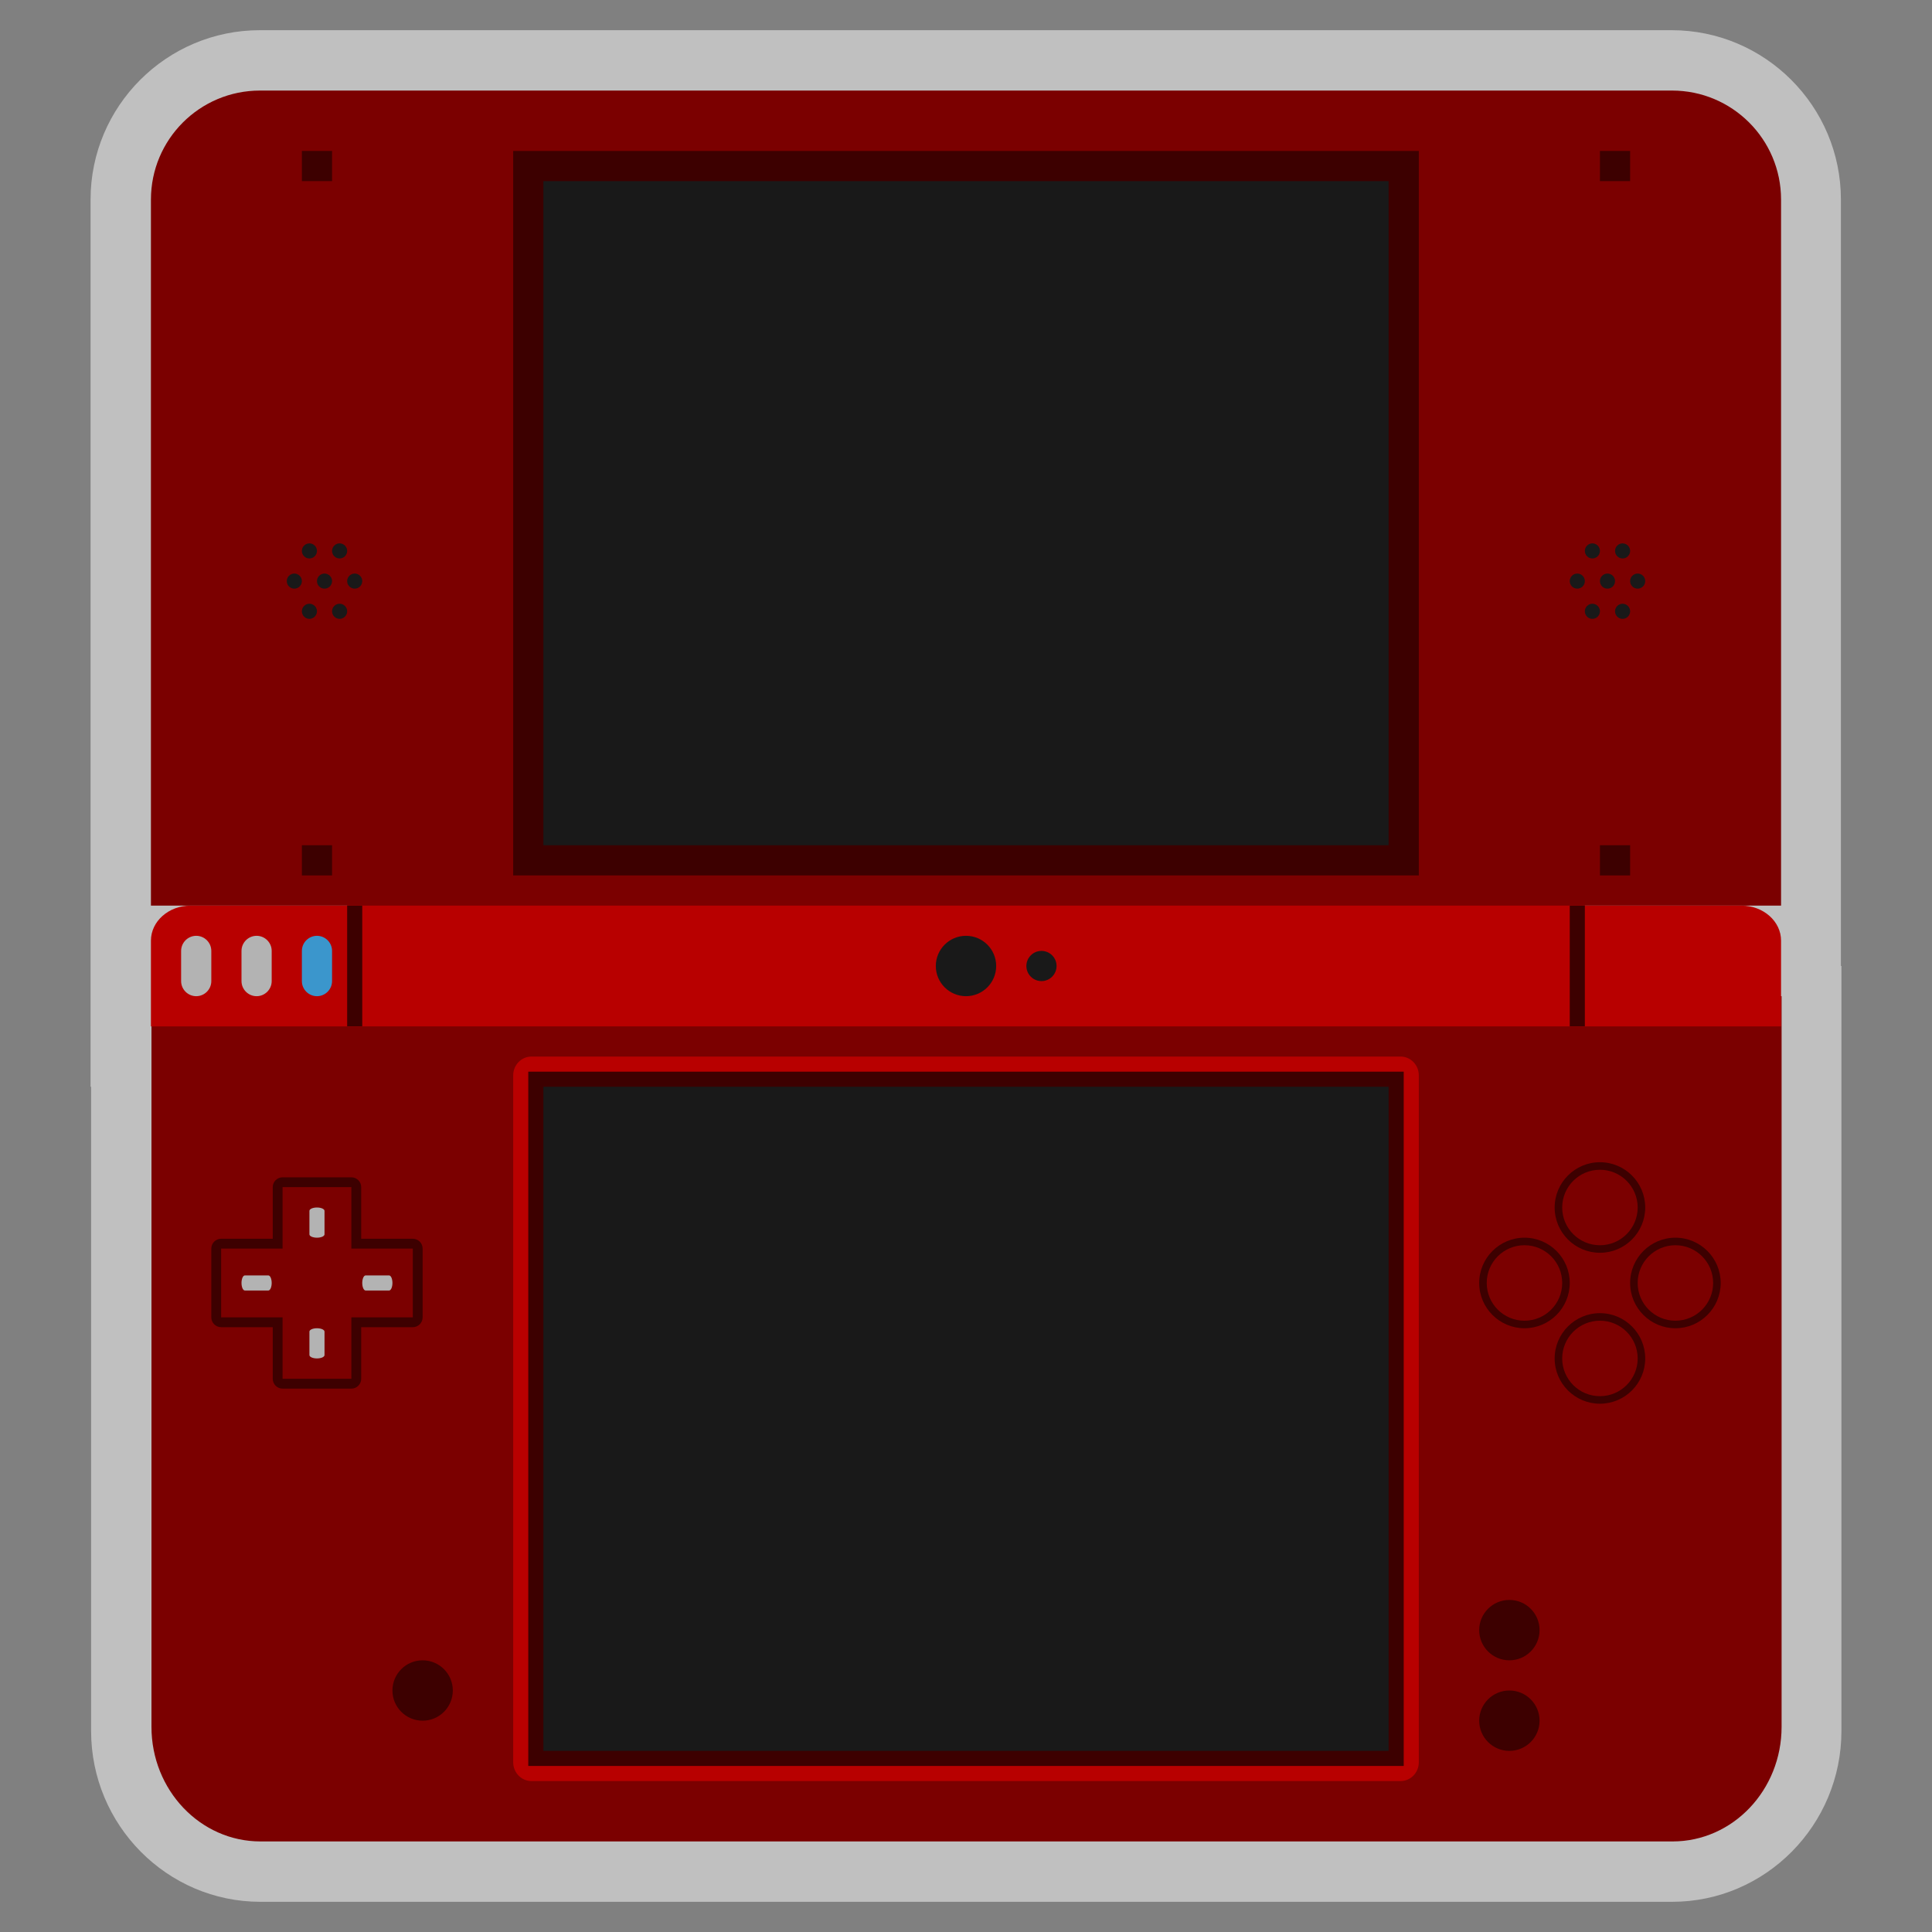<?xml version="1.0" encoding="UTF-8" standalone="no"?>
<svg
   xmlns:dc="http://purl.org/dc/elements/1.1/"
   xmlns:cc="http://creativecommons.org/ns#"
   xmlns:rdf="http://www.w3.org/1999/02/22-rdf-syntax-ns#"
   xmlns:svg="http://www.w3.org/2000/svg"
   xmlns="http://www.w3.org/2000/svg"
   viewBox="0 0 320 320"
   height="320"
   width="320"
   xml:space="preserve"
   version="1.1"
   id="svg2"><rect x="0" y="0" width="320" height="320" fill="#808080" stroke="none"/><defs
     id="defs6"><clipPath
       id="clipPath16"
       clipPathUnits="userSpaceOnUse"><path
         id="path18"
         d="M 0,256 256,256 256,0 0,0 0,256 Z" /></clipPath><clipPath
       id="clipPath24"
       clipPathUnits="userSpaceOnUse"><path
         id="path26"
         d="M 12,252 244,252 244,4 12,4 12,252 Z" /></clipPath></defs><g
     transform="matrix(1.25,0,0,-1.25,0,320)"
     id="g10"><g
       id="g12"><g
         clip-path="url(#clipPath16)"
         id="g14"><g
           id="g20"><g
             id="g22" /><g
             id="g28"><g
               style="opacity:0.5"
               id="g30"
               clip-path="url(#clipPath24)"><g
                 id="g32"
                 transform="translate(243.93,128)"><path
                   id="path34"
                   style="fill:#ffffff;fill-opacity:1;fill-rule:nonzero;stroke:none"
                   d="m 0,0 0,8 0,93.555 C 0,113.931 -10.065,124 -22.438,124 l -187.054,0 c -12.372,0 -22.438,-10.069 -22.438,-22.445 l 0,-93.555 0,-8 0,-8 0,-8 0.071,0 0,-85.354 c 0,-12.487 10.066,-22.646 22.438,-22.646 l 187.053,0 c 12.373,0 22.438,10.159 22.438,22.646 L 0.07,-8 0.07,0 0,0 Z" /></g></g></g></g><g
           transform="translate(221.625,12)"
           id="g36"><path
             id="path38"
             style="fill:#7b0000;fill-opacity:1;fill-rule:nonzero;stroke:none"
             d="m 0,0 -187.11,0 c -7.977,0 -14.445,6.8 -14.445,15.188 l 0,96.812 216,0 0,-96.812 C 14.445,6.8 7.979,0 0,0" /></g><path
           id="path40"
           style="fill:#b80000;fill-opacity:1;fill-rule:nonzero;stroke:none"
           d="m 46,140 164,0 0,-20 -164,0 0,20 z" /><g
           transform="translate(236,136)"
           id="g42"><path
             id="path44"
             style="fill:#7b0000;fill-opacity:1;fill-rule:nonzero;stroke:none"
             d="m 0,0 -216,0 0,93.555 c 0,7.978 6.467,14.445 14.445,14.445 l 187.11,0 C -6.467,108 0,101.533 0,93.555 L 0,0 Z" /></g><g
           transform="translate(188,236)"
           id="g46"><path
             id="path48"
             style="fill:#3d0000;fill-opacity:1;fill-rule:nonzero;stroke:none"
             d="m 0,0 -2.519,0 -114.963,0 -2.518,0 0,-2.633 0,-90.734 0,-2.633 2.518,0 114.963,0 L 0,-96 0,-93.367 0,-2.633 0,0 Z" /></g><path
           id="path50"
           style="fill:#191919;fill-opacity:1;fill-rule:nonzero;stroke:none"
           d="m 184,144 -112,0 0,88 112,0 0,-88 z" /><g
           transform="translate(185.583,116)"
           id="g52"><path
             id="path54"
             style="fill:#b80000;fill-opacity:1;fill-rule:nonzero;stroke:none"
             d="m 0,0 -2.416,0 -110.334,0 -2.417,0 c -1.334,0 -2.416,-1.117 -2.416,-2.496 l 0,-2.496 0,-86.016 0,-2.496 c 0,-1.379 1.082,-2.496 2.416,-2.496 l 2.417,0 110.334,0 2.416,0 c 1.335,0 2.417,1.117 2.417,2.496 l 0,2.496 0,86.016 0,2.496 C 2.417,-1.117 1.335,0 0,0" /></g><g
           transform="translate(186,114)"
           id="g56"><path
             id="path58"
             style="fill:#3d0000;fill-opacity:1;fill-rule:nonzero;stroke:none"
             d="m 0,0 -2.435,0 -111.131,0 -2.434,0 0,-2.523 0,-86.954 0,-2.523 2.434,0 111.131,0 L 0,-92 0,-89.477 0,-2.523 0,0 Z" /></g><path
           id="path60"
           style="fill:#191919;fill-opacity:1;fill-rule:nonzero;stroke:none"
           d="m 184,24 -112,0 0,88 112,0 0,-88 z" /><g
           transform="translate(48,120)"
           id="g62"><path
             id="path64"
             style="fill:#b80000;fill-opacity:1;fill-rule:nonzero;stroke:none"
             d="m 0,0 -28,0 0,11.359 c 0,2.563 2.351,4.641 5.251,4.641 L 0,16 0,0 Z" /></g><g
           transform="translate(208,120)"
           id="g66"><path
             id="path68"
             style="fill:#b80000;fill-opacity:1;fill-rule:nonzero;stroke:none"
             d="m 0,0 28,0 0,11.359 C 28,13.922 25.649,16 22.749,16 L 0,16 0,0 Z" /></g><g
           transform="translate(44,179)"
           id="g70"><path
             id="path72"
             style="fill:#191919;fill-opacity:1;fill-rule:nonzero;stroke:none"
             d="m 0,0 c 0,-0.552 -0.448,-1 -1,-1 -0.552,0 -1,0.448 -1,1 0,0.552 0.448,1 1,1 0.552,0 1,-0.448 1,-1" /></g><g
           transform="translate(48,179)"
           id="g74"><path
             id="path76"
             style="fill:#191919;fill-opacity:1;fill-rule:nonzero;stroke:none"
             d="m 0,0 c 0,-0.552 -0.448,-1 -1,-1 -0.552,0 -1,0.448 -1,1 0,0.552 0.448,1 1,1 0.552,0 1,-0.448 1,-1" /></g><g
           transform="translate(46,175)"
           id="g78"><path
             id="path80"
             style="fill:#191919;fill-opacity:1;fill-rule:nonzero;stroke:none"
             d="m 0,0 c 0,-0.552 -0.448,-1 -1,-1 -0.552,0 -1,0.448 -1,1 0,0.552 0.448,1 1,1 0.552,0 1,-0.448 1,-1" /></g><g
           transform="translate(42,175)"
           id="g82"><path
             id="path84"
             style="fill:#191919;fill-opacity:1;fill-rule:nonzero;stroke:none"
             d="m 0,0 c 0,-0.552 -0.448,-1 -1,-1 -0.552,0 -1,0.448 -1,1 0,0.552 0.448,1 1,1 0.552,0 1,-0.448 1,-1" /></g><g
           transform="translate(46,183)"
           id="g86"><path
             id="path88"
             style="fill:#191919;fill-opacity:1;fill-rule:nonzero;stroke:none"
             d="m 0,0 c 0,-0.552 -0.448,-1 -1,-1 -0.552,0 -1,0.448 -1,1 0,0.552 0.448,1 1,1 0.552,0 1,-0.448 1,-1" /></g><g
           transform="translate(42,183)"
           id="g90"><path
             id="path92"
             style="fill:#191919;fill-opacity:1;fill-rule:nonzero;stroke:none"
             d="m 0,0 c 0,-0.552 -0.448,-1 -1,-1 -0.552,0 -1,0.448 -1,1 0,0.552 0.448,1 1,1 0.552,0 1,-0.448 1,-1" /></g><g
           transform="translate(40,179)"
           id="g94"><path
             id="path96"
             style="fill:#191919;fill-opacity:1;fill-rule:nonzero;stroke:none"
             d="m 0,0 c 0,-0.552 -0.448,-1 -1,-1 -0.552,0 -1,0.448 -1,1 0,0.552 0.448,1 1,1 0.552,0 1,-0.448 1,-1" /></g><g
           transform="translate(214,179)"
           id="g98"><path
             id="path100"
             style="fill:#191919;fill-opacity:1;fill-rule:nonzero;stroke:none"
             d="m 0,0 c 0,-0.552 -0.447,-1 -1,-1 -0.553,0 -1,0.448 -1,1 0,0.552 0.447,1 1,1 0.553,0 1,-0.448 1,-1" /></g><g
           transform="translate(218,179)"
           id="g102"><path
             id="path104"
             style="fill:#191919;fill-opacity:1;fill-rule:nonzero;stroke:none"
             d="m 0,0 c 0,-0.552 -0.447,-1 -1,-1 -0.553,0 -1,0.448 -1,1 0,0.552 0.447,1 1,1 0.553,0 1,-0.448 1,-1" /></g><g
           transform="translate(216,175)"
           id="g106"><path
             id="path108"
             style="fill:#191919;fill-opacity:1;fill-rule:nonzero;stroke:none"
             d="m 0,0 c 0,-0.552 -0.447,-1 -1,-1 -0.553,0 -1,0.448 -1,1 0,0.552 0.447,1 1,1 0.553,0 1,-0.448 1,-1" /></g><g
           transform="translate(212,175)"
           id="g110"><path
             id="path112"
             style="fill:#191919;fill-opacity:1;fill-rule:nonzero;stroke:none"
             d="m 0,0 c 0,-0.552 -0.447,-1 -1,-1 -0.553,0 -1,0.448 -1,1 0,0.552 0.447,1 1,1 0.553,0 1,-0.448 1,-1" /></g><g
           transform="translate(216,183)"
           id="g114"><path
             id="path116"
             style="fill:#191919;fill-opacity:1;fill-rule:nonzero;stroke:none"
             d="m 0,0 c 0,-0.552 -0.447,-1 -1,-1 -0.553,0 -1,0.448 -1,1 0,0.552 0.447,1 1,1 0.553,0 1,-0.448 1,-1" /></g><g
           transform="translate(212,183)"
           id="g118"><path
             id="path120"
             style="fill:#191919;fill-opacity:1;fill-rule:nonzero;stroke:none"
             d="m 0,0 c 0,-0.552 -0.447,-1 -1,-1 -0.553,0 -1,0.448 -1,1 0,0.552 0.447,1 1,1 0.553,0 1,-0.448 1,-1" /></g><g
           transform="translate(210,179)"
           id="g122"><path
             id="path124"
             style="fill:#191919;fill-opacity:1;fill-rule:nonzero;stroke:none"
             d="m 0,0 c 0,-0.552 -0.447,-1 -1,-1 -0.553,0 -1,0.448 -1,1 0,0.552 0.447,1 1,1 0.553,0 1,-0.448 1,-1" /></g><path
           id="path126"
           style="fill:#3d0000;fill-opacity:1;fill-rule:nonzero;stroke:none"
           d="m 44,232 -4,0 0,4 4,0 0,-4 z" /><path
           id="path128"
           style="fill:#3d0000;fill-opacity:1;fill-rule:nonzero;stroke:none"
           d="m 216,232 -4,0 0,4 4,0 0,-4 z" /><path
           id="path130"
           style="fill:#3d0000;fill-opacity:1;fill-rule:nonzero;stroke:none"
           d="m 44,140 -4,0 0,4 4,0 0,-4 z" /><path
           id="path132"
           style="fill:#3d0000;fill-opacity:1;fill-rule:nonzero;stroke:none"
           d="m 216,140 -4,0 0,4 4,0 0,-4 z" /><g
           transform="translate(140,128)"
           id="g134"><path
             id="path136"
             style="fill:#191919;fill-opacity:1;fill-rule:nonzero;stroke:none"
             d="m 0,0 c 0,-1.104 -0.896,-2 -2,-2 -1.104,0 -2,0.896 -2,2 0,1.104 0.896,2 2,2 1.104,0 2,-0.896 2,-2" /></g><g
           transform="translate(132,128)"
           id="g138"><path
             id="path140"
             style="fill:#191919;fill-opacity:1;fill-rule:nonzero;stroke:none"
             d="m 0,0 c 0,-2.209 -1.791,-4 -4,-4 -2.209,0 -4,1.791 -4,4 0,2.209 1.791,4 4,4 2.209,0 4,-1.791 4,-4" /></g><g
           transform="translate(60,32)"
           id="g142"><path
             id="path144"
             style="fill:#3d0000;fill-opacity:1;fill-rule:nonzero;stroke:none"
             d="m 0,0 c 0,-2.209 -1.791,-4 -4,-4 -2.209,0 -4,1.791 -4,4 0,2.209 1.791,4 4,4 2.209,0 4,-1.791 4,-4" /></g><g
           transform="translate(46.558,100)"
           id="g146"><path
             id="path148"
             style="fill:#3d0000;fill-opacity:1;fill-rule:nonzero;stroke:none"
             d="m 0,0 -9.116,0 c -0.719,0 -1.302,-0.583 -1.302,-1.303 l 0,-6.837 -6.838,0 c -0.719,0 -1.302,-0.583 -1.302,-1.301 l 0,-9.118 c 0,-0.718 0.583,-1.301 1.302,-1.301 l 6.838,0 0,-6.837 c 0,-0.72 0.583,-1.303 1.302,-1.303 L 0,-28 c 0.719,0 1.302,0.583 1.302,1.303 l 0,6.837 6.838,0 c 0.719,0 1.302,0.583 1.302,1.301 l 0,9.118 c 0,0.718 -0.583,1.301 -1.302,1.301 l -6.838,0 0,6.837 C 1.302,-0.583 0.719,0 0,0 m 0,-1.303 0,-8.138 8.14,0 0,-9.118 -8.14,0 0,-8.138 -9.116,0 0,8.138 -8.14,0 0,9.118 8.14,0 0,8.138 9.116,0" /></g><g
           transform="translate(35.556,85)"
           id="g150"><path
             id="path152"
             style="fill:#b3b3b3;fill-opacity:1;fill-rule:nonzero;stroke:none"
             d="m 0,0 -3.111,0 c -0.245,0 -0.445,0.449 -0.445,1 0,0.551 0.2,1 0.445,1 L 0,2 C 0.245,2 0.444,1.551 0.444,1 0.444,0.449 0.245,0 0,0" /></g><g
           transform="translate(51.556,85)"
           id="g154"><path
             id="path156"
             style="fill:#b3b3b3;fill-opacity:1;fill-rule:nonzero;stroke:none"
             d="m 0,0 -3.111,0 c -0.245,0 -0.445,0.449 -0.445,1 0,0.551 0.2,1 0.445,1 L 0,2 C 0.245,2 0.444,1.551 0.444,1 0.444,0.449 0.245,0 0,0" /></g><g
           transform="translate(41,92.444)"
           id="g158"><path
             id="path160"
             style="fill:#b3b3b3;fill-opacity:1;fill-rule:nonzero;stroke:none"
             d="m 0,0 0,3.111 c 0,0.245 0.449,0.445 1,0.445 0.551,0 1,-0.2 1,-0.445 L 2,0 C 2,-0.245 1.551,-0.444 1,-0.444 0.449,-0.444 0,-0.245 0,0" /></g><g
           transform="translate(41,76.444)"
           id="g162"><path
             id="path164"
             style="fill:#b3b3b3;fill-opacity:1;fill-rule:nonzero;stroke:none"
             d="m 0,0 0,3.111 c 0,0.245 0.449,0.445 1,0.445 0.551,0 1,-0.2 1,-0.445 L 2,0 C 2,-0.245 1.551,-0.444 1,-0.444 0.449,-0.444 0,-0.245 0,0" /></g><g
           transform="translate(204,40)"
           id="g166"><path
             id="path168"
             style="fill:#3d0000;fill-opacity:1;fill-rule:nonzero;stroke:none"
             d="m 0,0 c 0,-2.209 -1.791,-4 -4,-4 -2.209,0 -4,1.791 -4,4 0,2.209 1.791,4 4,4 2.209,0 4,-1.791 4,-4" /></g><g
           transform="translate(204,28)"
           id="g170"><path
             id="path172"
             style="fill:#3d0000;fill-opacity:1;fill-rule:nonzero;stroke:none"
             d="m 0,0 c 0,-2.209 -1.791,-4 -4,-4 -2.209,0 -4,1.791 -4,4 0,2.209 1.791,4 4,4 2.209,0 4,-1.791 4,-4" /></g><g
           transform="translate(212,82)"
           id="g174"><path
             id="path176"
             style="fill:#3d0000;fill-opacity:1;fill-rule:nonzero;stroke:none"
             d="m 0,0 c -3.309,0 -6,-2.691 -6,-6 0,-3.309 2.691,-6 6,-6 3.309,0 6,2.691 6,6 0,3.309 -2.691,6 -6,6" /></g><g
           transform="translate(217,76)"
           id="g178"><path
             id="path180"
             style="fill:#7b0000;fill-opacity:1;fill-rule:nonzero;stroke:none"
             d="m 0,0 c 0,-2.762 -2.238,-5 -5,-5 -2.762,0 -5,2.238 -5,5 0,2.762 2.238,5 5,5 2.762,0 5,-2.238 5,-5" /></g><g
           transform="translate(212,102)"
           id="g182"><path
             id="path184"
             style="fill:#3d0000;fill-opacity:1;fill-rule:nonzero;stroke:none"
             d="m 0,0 c -3.309,0 -6,-2.691 -6,-6 0,-3.309 2.691,-6 6,-6 3.309,0 6,2.691 6,6 0,3.309 -2.691,6 -6,6" /></g><g
           transform="translate(217,96)"
           id="g186"><path
             id="path188"
             style="fill:#7b0000;fill-opacity:1;fill-rule:nonzero;stroke:none"
             d="m 0,0 c 0,-2.762 -2.238,-5 -5,-5 -2.762,0 -5,2.238 -5,5 0,2.762 2.238,5 5,5 2.762,0 5,-2.238 5,-5" /></g><g
           transform="translate(202,92)"
           id="g190"><path
             id="path192"
             style="fill:#3d0000;fill-opacity:1;fill-rule:nonzero;stroke:none"
             d="m 0,0 c -3.309,0 -6,-2.691 -6,-6 0,-3.309 2.691,-6 6,-6 3.309,0 6,2.691 6,6 0,3.309 -2.691,6 -6,6" /></g><g
           transform="translate(207,86)"
           id="g194"><path
             id="path196"
             style="fill:#7b0000;fill-opacity:1;fill-rule:nonzero;stroke:none"
             d="m 0,0 c 0,-2.762 -2.238,-5 -5,-5 -2.762,0 -5,2.238 -5,5 0,2.762 2.238,5 5,5 2.762,0 5,-2.238 5,-5" /></g><g
           transform="translate(222,92)"
           id="g198"><path
             id="path200"
             style="fill:#3d0000;fill-opacity:1;fill-rule:nonzero;stroke:none"
             d="m 0,0 c -3.309,0 -6,-2.691 -6,-6 0,-3.309 2.691,-6 6,-6 3.309,0 6,2.691 6,6 0,3.309 -2.691,6 -6,6" /></g><g
           transform="translate(227,86)"
           id="g202"><path
             id="path204"
             style="fill:#7b0000;fill-opacity:1;fill-rule:nonzero;stroke:none"
             d="m 0,0 c 0,-2.762 -2.238,-5 -5,-5 -2.762,0 -5,2.238 -5,5 0,2.762 2.238,5 5,5 2.762,0 5,-2.238 5,-5" /></g><g
           transform="translate(42,124)"
           id="g206"><path
             id="path208"
             style="fill:#3b96cc;fill-opacity:1;fill-rule:nonzero;stroke:none"
             d="m 0,0 0,0 c -1.1,0 -2,0.9 -2,2 l 0,4 C -2,7.1 -1.1,8 0,8 1.1,8 2,7.1 2,6 L 2,2 C 2,0.9 1.1,0 0,0" /></g><g
           transform="translate(34,124)"
           id="g210"><path
             id="path212"
             style="fill:#b3b3b3;fill-opacity:1;fill-rule:nonzero;stroke:none"
             d="m 0,0 0,0 c -1.1,0 -2,0.9 -2,2 l 0,4 C -2,7.1 -1.1,8 0,8 1.1,8 2,7.1 2,6 L 2,2 C 2,0.9 1.1,0 0,0" /></g><g
           transform="translate(26,124)"
           id="g214"><path
             id="path216"
             style="fill:#b3b3b3;fill-opacity:1;fill-rule:nonzero;stroke:none"
             d="m 0,0 0,0 c -1.1,0 -2,0.9 -2,2 l 0,4 C -2,7.1 -1.1,8 0,8 1.1,8 2,7.1 2,6 L 2,2 C 2,0.9 1.1,0 0,0" /></g><path
           id="path218"
           style="fill:#3d0000;fill-opacity:1;fill-rule:nonzero;stroke:none"
           d="m 48,120 -2,0 0,16 2,0 0,-16 z" /><path
           id="path220"
           style="fill:#3d0000;fill-opacity:1;fill-rule:nonzero;stroke:none"
           d="m 210,120 -2,0 0,16 2,0 0,-16 z" /></g></g></g></svg>